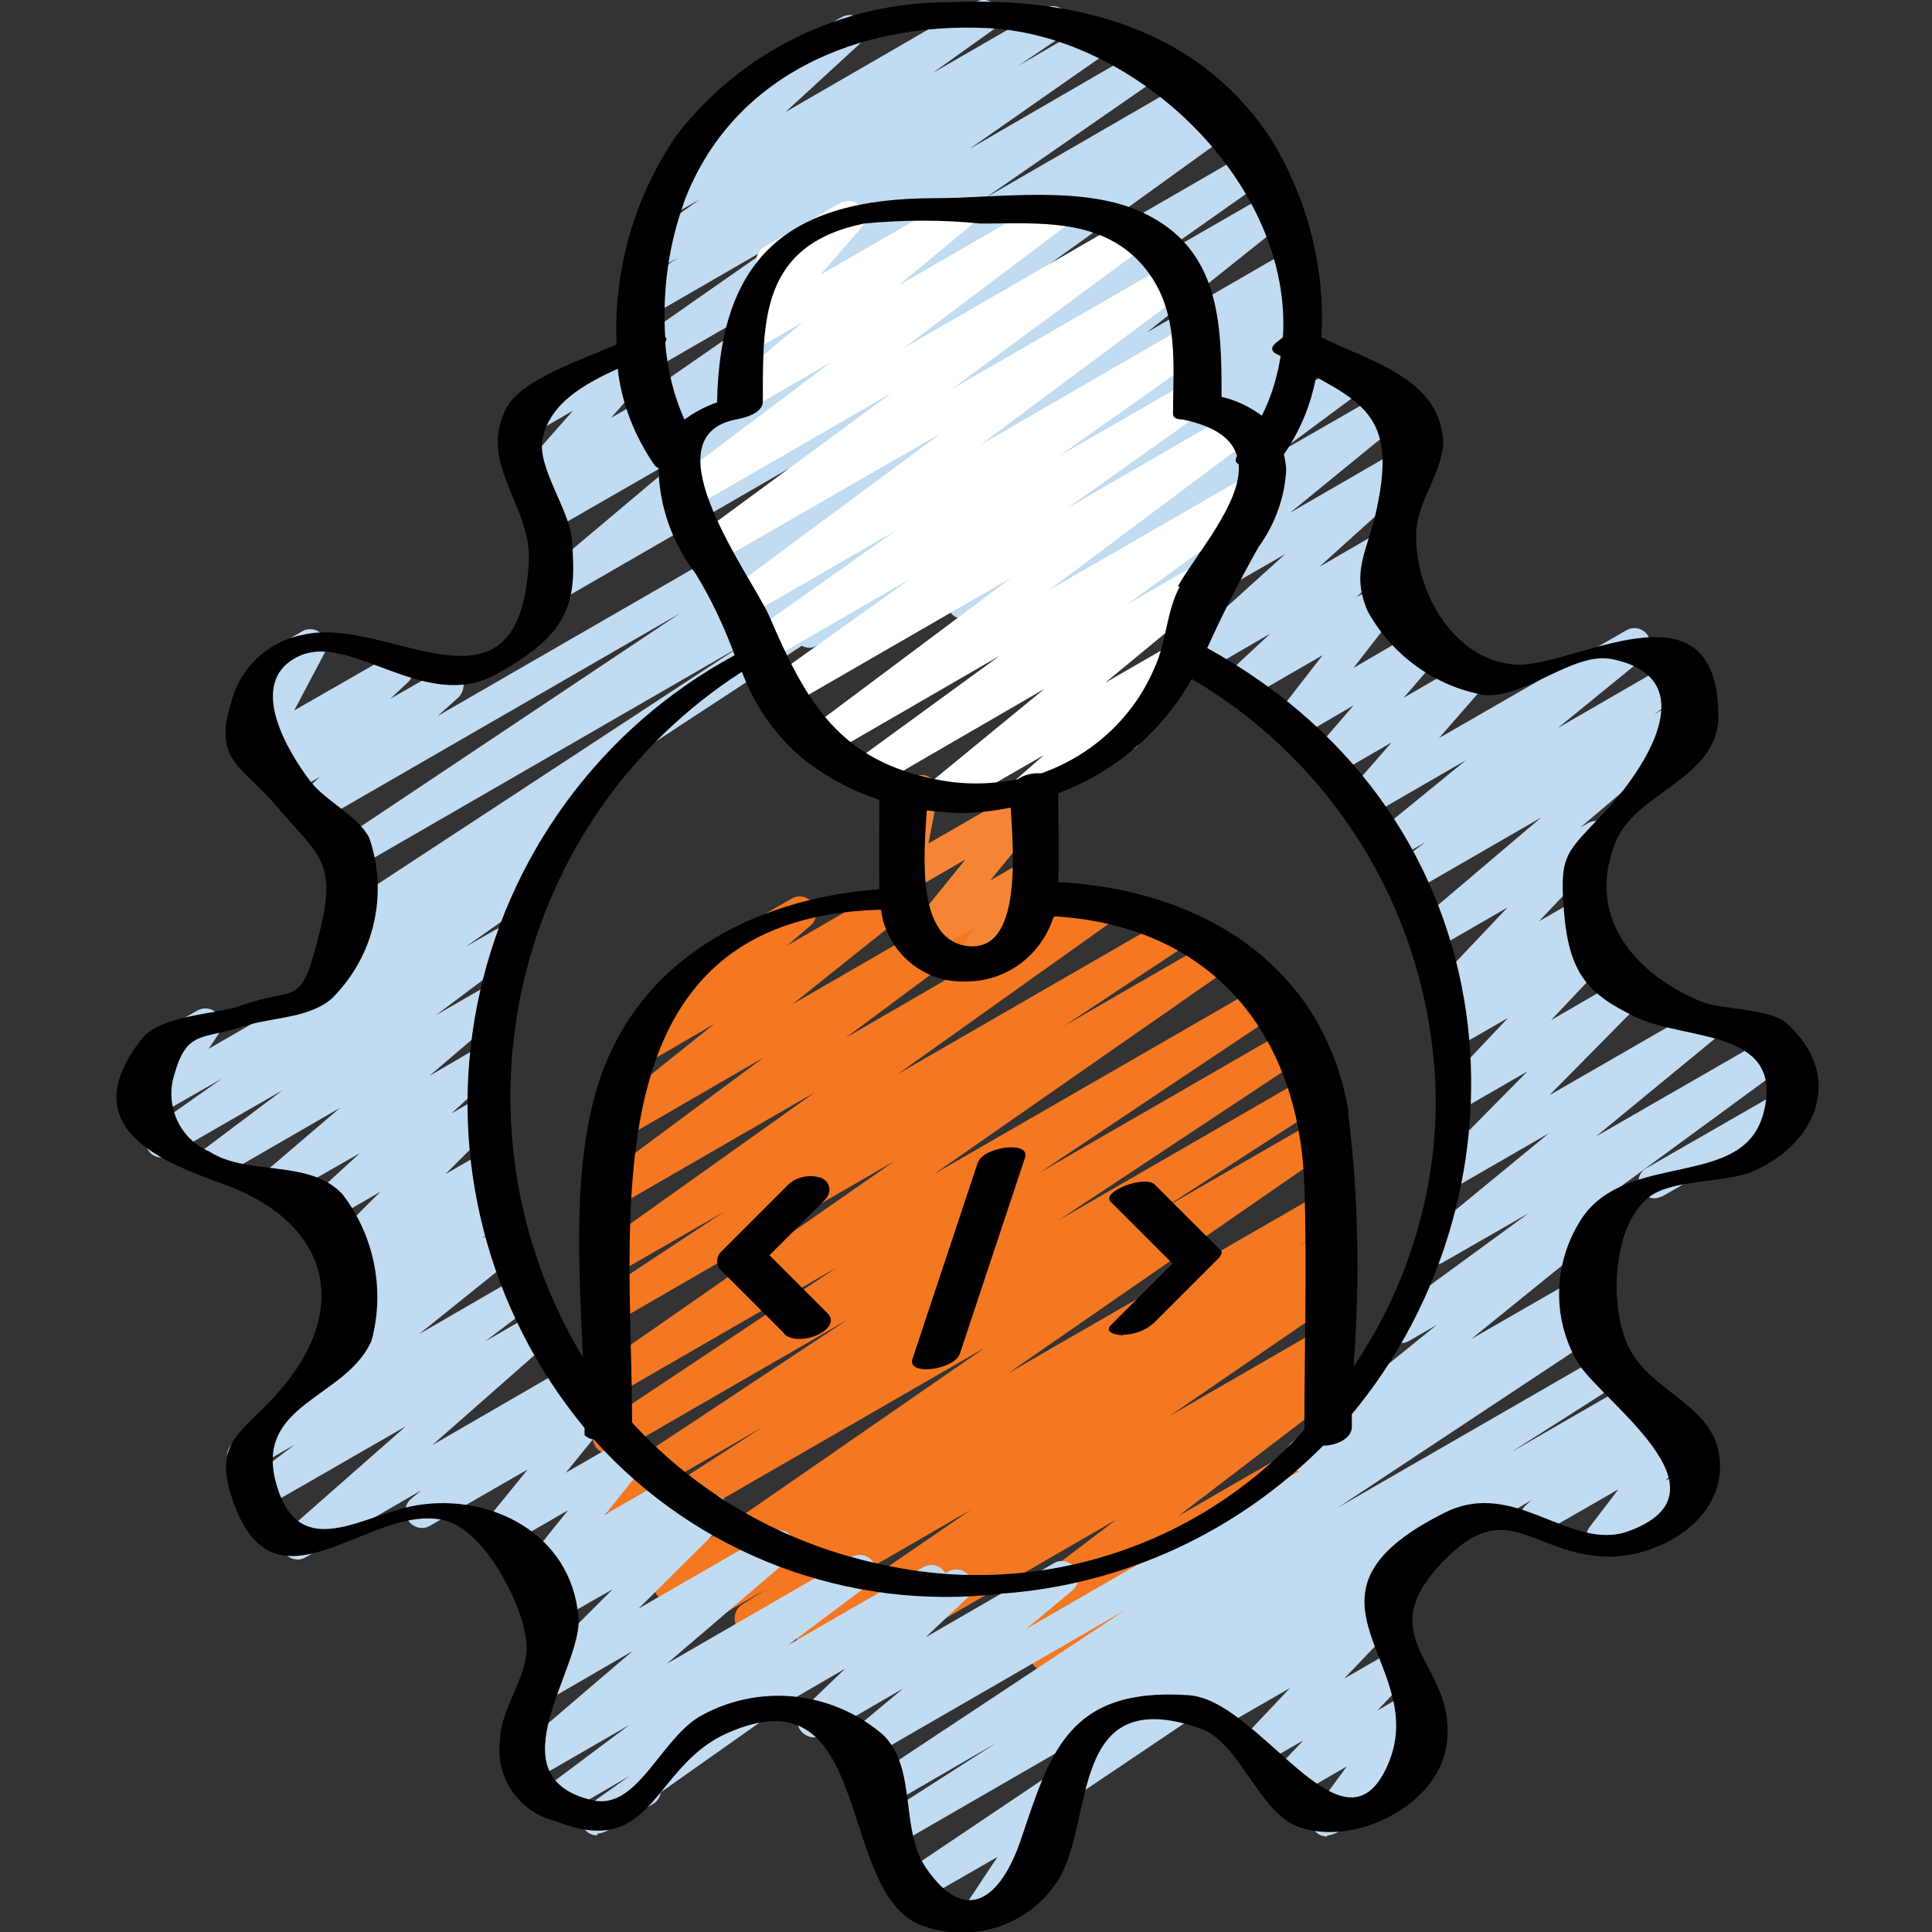 <?xml version="1.0" encoding="UTF-8"?>
<svg id="Layer_1" data-name="Layer 1" xmlns="http://www.w3.org/2000/svg" viewBox="0 0 35 35">
  <rect x="0" y="0" width="35" height="35" fill="#333333" stroke="none"/>
  <defs>
    <style>
      .cls-1 {
        fill: #f47721;
      }

      .cls-1, .cls-2, .cls-3, .cls-4, .cls-5 {
        stroke-width: 0px;
      }

      .cls-2 {
        fill: #f58534;
      }

      .cls-4 {
        fill: #fff;
      }

      .cls-5 {
        fill: #c1dbf0;
      }
    </style>
  </defs>
  <g id="_014---Developer-Management" data-name="014---Developer-Management">
    <path id="Path" class="cls-1" d="m17.51,30.26c-.13,0-.24-.08-.28-.2s0-.25.1-.33l2.89-2.2-4.41,2.55c-.14.08-.32.04-.4-.1s-.04-.31.09-.4l.1-.06-.72.41c-.14.08-.31.04-.4-.1s-.05-.31.08-.4l3.03-2.08-3.84,2.22c-.14.08-.32.03-.4-.1-.08-.14-.04-.31.09-.4l.44-.28-.92.53c-.09.06-.2.06-.3,0-.09-.05-.15-.15-.15-.25,0-.11.05-.21.14-.26l.69-.44-1.05.61c-.14.08-.31.03-.4-.1s-.05-.31.08-.4l5.88-4.07-6.66,3.84c-.14.08-.32.03-.4-.1s-.04-.31.09-.4l2.94-1.9-2.63,1.52c-.14.08-.32.04-.4-.1s-.04-.31.09-.4l4.47-2.96-4.16,2.4c-.14.08-.31.03-.4-.1s-.05-.31.09-.4l4.28-2.85-3.97,2.29c-.14.08-.31.04-.4-.1s-.05-.31.08-.4l5.34-3.72-5.02,2.9c-.14.08-.32.04-.4-.1s-.04-.31.09-.4l2.24-1.48-1.93,1.11c-.14.08-.31.04-.4-.1s-.05-.31.08-.4l3.89-2.77-3.57,2.06c-.14.08-.31.04-.39-.09s-.06-.31.07-.4l2.96-2.2-2.54,1.47c-.13.08-.31.04-.4-.09s-.06-.3.06-.4l1.99-1.59-1.24.72c-.13.08-.3.04-.39-.09-.09-.13-.07-.3.05-.4l1.01-.85s-.09-.07-.12-.11c-.08-.14-.03-.32.11-.4l1.98-1.14c.13-.08.3-.04.39.09.09.13.07.3-.05.4l-.42.36,1.76-1.02c.13-.08.3-.04.39.09.09.13.06.3-.06.4l-1.99,1.59,3.6-2.08c.14-.08.31-.04.39.09s.06.31-.07.4l-2.96,2.2,4.51-2.61c.14-.08.31-.04.4.1s.05.31-.08.4l-3.89,2.77,4.94-2.85c.14-.08.32-.04.4.1s.04.31-.09.4l-2.24,1.48,2.67-1.54c.14-.08.31-.04.4.1s.05.31-.08.4l-5.34,3.72,5.88-3.39c.14-.08.31-.03.4.1s.05.31-.08.4l-4.28,2.86,4.49-2.59c.14-.08.31-.03.4.1.08.14.05.31-.09.4l-4.47,2.96,4.52-2.61c.14-.08.32-.03.4.1.08.14.04.31-.09.4l-2.94,1.9,2.76-1.59c.14-.08.31-.04.4.1.09.13.05.31-.08.4l-5.88,4.07,5.64-3.25c.14-.08.31-.03.4.11.08.14.04.31-.09.4l-.69.44.38-.22c.14-.08.32-.03.4.1.08.14.04.31-.09.4l-.43.28.12-.07c.14-.08.31-.04.4.1s.05.31-.08.4l-3.03,2.08,2.72-1.57c.14-.08.31-.03.4.1s.05.31-.09.4l-.24.16c.12-.03.25.02.32.12.09.13.06.3-.07.4l-2.89,2.21,2.56-1.48c.14-.08.31-.04.39.1s.05.31-.07.4l-.56.41.24-.14c.13-.07.29-.04.38.07s.08.28-.02.39l-.67.71.31-.18c.09-.06.21-.06.3,0s.15.15.15.26-.06.21-.16.26l-2.1,1.21c-.13.07-.29.04-.38-.07-.09-.12-.08-.28.02-.39l.68-.71-3.32,1.92c-.14.08-.31.04-.39-.1s-.05-.31.07-.4l.56-.41-1.69.98s-.1.04-.15.04h0Z"/>
    <path id="Path-2" data-name="Path" class="cls-2" d="m17.58,17.73c-.11,0-.21-.06-.26-.16s-.04-.22.02-.31l.34-.47-.84.48c-.12.07-.28.04-.37-.06s-.1-.27,0-.38l1.02-1.26-.95.55c-.1.06-.23.05-.32-.02-.09-.07-.14-.18-.12-.3l.2-1.01c-.11-.04-.19-.13-.2-.25s.04-.23.15-.29l.3-.17c.1-.06.23-.05.32.02s.14.18.12.3l-.17.88,1.77-1.02c.12-.07.28-.04.37.06s.09.27,0,.38l-1.02,1.25.64-.37c.12-.07.27-.05.37.06s.1.26.02.37l-.41.57c.13,0,.24.1.28.22s-.03.26-.14.33l-.97.56s-.1.04-.15.04h0Z"/>
    <g>
      <path id="Path-3" data-name="Path" class="cls-5" d="m24.04,33.27c-.11,0-.21-.06-.26-.16s-.04-.22.03-.31l.59-.8-.97.56c-.13.07-.29.04-.38-.08s-.08-.28.02-.38l.54-.57-.75.43c-.13.07-.29.04-.38-.07-.09-.12-.08-.28.02-.39l.87-.92-1.18.68c-.13.08-.31.04-.39-.09s-.06-.3.06-.4l.83-.66-2.34,1.35c-.09.06-.21.06-.3,0s-.15-.15-.15-.26.06-.21.16-.26l5.89-3.4c.13-.08.31-.04.39.09s.06.3-.06.4l-1.22.97c.11.02.19.1.23.2s0,.22-.07.3l-.87.91.78-.45c.13-.07.29-.04.38.07.09.12.08.28-.02.39l-.54.57.41-.24c.12-.07.27-.04.37.06s.1.26.02.37l-.59.8.41-.24c.09-.06.21-.06.3,0s.15.15.15.26-.06.21-.16.26l-1.66.95s-.1.04-.15.04h0Z"/>
      <path id="Path-4" data-name="Path" class="cls-5" d="m29.04,28.14c-.09,0-.17-.04-.23-.1-.09-.11-.1-.26-.01-.38l.52-.68-1.34.77c-.13.07-.29.04-.38-.08s-.07-.29.03-.39l.11-.1-.58.34c-.09.06-.21.06-.3,0s-.15-.15-.15-.26.06-.21.16-.26l2.99-1.73c.13-.07.29-.04.38.08s.07.29-.03.39l-.11.1.22-.13c.12-.07.28-.04.37.06s.1.26.01.37l-.52.68.13-.07c.09-.06.21-.06.3,0s.15.15.15.26-.06.21-.16.26l-1.42.82s-.1.04-.15.04Z"/>
      <path id="Path-5" data-name="Path" class="cls-5" d="m29.98,21.71c-.13,0-.25-.09-.29-.22-.03-.13.02-.27.14-.33l2.35-1.35c.14-.07.31-.02.39.11s.04.31-.1.4l-2.35,1.35s-.1.04-.15.04Z"/>
      <path id="Path-6" data-name="Path" class="cls-5" d="m23.59,26.66c-.13,0-.24-.08-.28-.2s0-.25.09-.33l2.63-2.13-.5.29c-.14.08-.31.04-.4-.09s-.06-.31.07-.4l2.49-1.82-1.55.89c-.13.08-.3.04-.39-.09s-.06-.3.06-.4l2.25-1.85-1.56.9c-.13.07-.29.04-.38-.08s-.08-.28.02-.39l1.53-1.55-1.04.6c-.13.07-.29.04-.38-.07-.09-.12-.08-.28.02-.39l1.05-1.11-.8.46c-.13.08-.3.04-.39-.08s-.07-.29.04-.39l.21-.19c-.13.04-.27,0-.35-.12s-.06-.27.03-.36l1.25-1.32-1.23.71c-.13.08-.3.04-.39-.09s-.07-.3.05-.4l2.18-1.85-2.27,1.31c-.14.08-.31.04-.4-.09s-.05-.31.07-.4l.5-.37-.49.28c-.13.08-.31.04-.4-.09s-.06-.3.06-.4l1.57-1.28-1.73,1c-.13.07-.28.04-.38-.07-.09-.11-.09-.27,0-.38l.76-.87-1,.58c-.13.07-.28.04-.38-.07s-.09-.27,0-.38l.69-.8-1.01.59c-.12.07-.28.04-.37-.06s-.1-.26-.01-.37l.83-1.07-1.35.78c-.13.08-.3.04-.39-.08s-.07-.29.04-.39l.75-.7-1.24.72c-.13.07-.29.03-.38-.09-.09-.12-.07-.29.03-.39l1.86-1.68-2.8,1.61c-.13.08-.3.04-.39-.09s-.06-.3.06-.4l2.18-1.78-3.31,1.91c-.14.08-.31.04-.4-.09-.09-.13-.06-.31.07-.4l1.55-1.15-2.64,1.52c-.14.08-.31.04-.39-.09s-.06-.3.07-.4l2.32-1.76-4.79,2.77c-.09.06-.21.06-.3,0-.1-.05-.15-.15-.15-.26s.06-.21.16-.26l8.86-5.12c.14-.08.31-.04.4.09s.06.31-.07.4l-2.32,1.76,2.99-1.73c.14-.08.31-.04.39.09s.06.31-.07.4l-1.55,1.15,2.07-1.19c.13-.08.3-.04.39.09.09.13.06.3-.06.4l-2.18,1.78,2.04-1.18c.13-.07.29-.03.38.09.09.12.07.29-.03.39l-1.86,1.68,1.07-.62c.13-.08.3-.04.39.08s.07.29-.04.39l-.75.7.4-.23c.12-.07.28-.04.37.06s.1.26.01.38l-.83,1.07,1.22-.71c.13-.07.28-.04.38.07s.09.27,0,.38l-.69.8,1.02-.59c.13-.07.28-.04.38.07s.09.27,0,.38l-.76.87,3.39-1.95c.13-.08.31-.04.39.09s.06.3-.06.4l-1.57,1.28,1.92-1.11c.14-.08.31-.04.4.09s.05.31-.07.4l-.5.37.5-.29c.13-.08.3-.04.39.09s.07.3-.05.4l-2.18,1.85.14-.08c.13-.07.29-.04.38.07s.08.28-.02.39l-1.25,1.32.73-.42c.13-.08.3-.04.39.08s.07.29-.04.4l-.19.17h.02c.13-.08.29-.05.38.06.09.12.08.28-.02.39l-1.05,1.11,1.14-.66c.13-.07.29-.04.38.08s.08.28-.02.39l-1.53,1.55,2.76-1.59c.13-.08.3-.04.39.09.09.13.06.3-.06.4l-2.25,1.85,3.18-1.83c.14-.08.31-.03.39.1s.05.31-.07.4l-3.22,2.36c.06.02.12.06.15.11.09.13.06.3-.06.4l-2.63,2.13,1.86-1.07c.09-.06.21-.06.3,0s.15.15.15.26-.06.21-.16.26l-5.1,2.94s-.09.04-.15.04h0Z"/>
      <path id="Path-7" data-name="Path" class="cls-5" d="m17.78,34.9c-.11,0-.21-.06-.26-.16s-.05-.21.02-.3l.53-.8-1.46.84c-.14.08-.31.03-.39-.1s-.05-.31.08-.4l6.17-4.15-6.13,3.54c-.14.08-.32.04-.4-.1-.08-.14-.04-.32.09-.4l2.01-1.29-1.88,1.09c-.14.08-.31.03-.4-.1s-.05-.31.09-.4l4.53-3-4.52,2.61c-.13.08-.3.04-.39-.09-.09-.13-.06-.3.05-.4l.84-.7-1.45.84c-.13.08-.3.05-.4-.07s-.07-.3.04-.4l.76-.73-1.55.9c-.09.06-.21.06-.3,0s-.15-.15-.15-.26.06-.21.16-.26l3.71-2.14c.13-.07.29-.04.38.08s.08.29-.03.39l-.76.72,2.32-1.34c.13-.08.3-.04.39.09.09.13.06.3-.05.4l-.84.7,9.87-5.7c.14-.08.31-.03.39.1.08.13.05.31-.08.4l-4.53,3,4.84-2.79c.14-.07.31-.03.39.11s.04.31-.09.4l-2.01,1.28,2.22-1.28c.14-.08.31-.03.4.1s.05.31-.08.4l-10.61,7.14c.02.08,0,.17-.04.24l-.58.87h0c.13,0,.25.09.29.22s-.02.27-.14.33l-.9.52s-.1.04-.15.04h0Z"/>
      <path id="Path-8" data-name="Path" class="cls-5" d="m10.82,33.25c-.13,0-.24-.08-.28-.21s0-.26.11-.33l.76-.54-1.15.67c-.14.08-.31.04-.4-.09-.09-.13-.06-.31.07-.4l1.47-1.1-1.82,1.05c-.13.08-.3.04-.39-.09-.09-.12-.07-.3.05-.4l2.22-1.9-1.55.9c-.13.07-.29.04-.38-.08s-.08-.28.02-.39l1.55-1.55-.84.48c-.13.07-.29.03-.38-.09-.09-.12-.07-.29.03-.39l.13-.12-.15.09c-.12.07-.28.04-.37-.06-.09-.11-.1-.27,0-.38l.77-.96-1.14.66c-.12.07-.28.04-.37-.06s-.09-.27,0-.38l.78-.96-1.77,1.02c-.13.08-.3.04-.39-.09s-.07-.3.05-.4l.18-.15-2.09,1.21c-.13.08-.3.04-.39-.08s-.07-.29.04-.39l2.16-1.9-2.52,1.45c-.14.08-.31.03-.39-.09s-.06-.3.07-.4l.83-.63-.78.45c-.13.08-.3.04-.39-.09s-.06-.3.06-.4l2.2-1.77c-.1-.03-.18-.11-.2-.22-.02-.1.01-.21.09-.29l.38-.35-.12.07c-.13.07-.29.03-.38-.09-.09-.12-.07-.28.03-.39l.23-.21-.06.03c-.13.07-.29.04-.38-.08s-.08-.28.02-.39l.85-.85-.76.44c-.13.07-.3.04-.38-.08s-.07-.29.04-.39l.73-.67-1.26.72c-.13.08-.3.04-.39-.09s-.07-.3.05-.39l1.24-1.06-2.13,1.23c-.14.08-.31.04-.39-.09s-.06-.31.07-.4l1.41-1.06-2.05,1.18c-.14.08-.31.03-.39-.1s-.05-.31.08-.4l1.26-.89-1.05.6c-.12.07-.27.05-.36-.05s-.11-.25-.03-.37l.25-.37c-.13-.01-.23-.11-.26-.23-.03-.13.03-.25.14-.32l.86-.49c.12-.07.27-.05.36.05.09.1.11.25.03.37l-.18.27,5.61-3.24c.14-.08.31-.03.39.1s.05.31-.08.4l-1.26.89.54-.31c.14-.08.31-.04.4.09s.06.31-.07.4l-1.41,1.06.78-.45c.13-.08.3-.04.39.09s.07.3-.05.4l-1.24,1.06.79-.46c.13-.07.3-.04.38.08s.07.29-.04.39l-.73.67.38-.22c.13-.07.29-.04.38.08s.08.28-.02.39l-.85.85.59-.34c.13-.07.29-.03.38.09.09.12.07.28-.03.39l-.23.2h0c.13-.08.29-.04.38.08s.07.29-.04.39l-.38.35.25-.14c.13-.08.3-.04.39.09s.06.3-.06.4l-1.73,1.39,1.71-.99c.14-.08.31-.03.39.09s.06.3-.07.4l-.83.63.85-.49c.13-.08.3-.04.39.08s.07.29-.04.39l-2.16,1.9,2.42-1.4c.13-.08.3-.04.39.09.09.13.07.3-.05.4l-.18.15.25-.14c.12-.07.28-.04.37.06s.09.27,0,.38l-.78.96,1.11-.64c.12-.07.28-.04.37.06s.1.27,0,.38l-.77.96,1.23-.71c.13-.07.29-.03.38.09.09.12.07.29-.03.39l-.13.12.36-.21c.13-.07.29-.04.38.08s.08.28-.02.39l-1.56,1.55,2.39-1.38c.13-.08.3-.04.39.09s.07.3-.05.39l-2.22,1.9,3.34-1.93c.14-.08.31-.04.4.09s.06.31-.07.4l-1.47,1.1,2.45-1.41c.14-.08.31-.03.39.1.08.13.05.31-.08.4l-5.07,3.58c-.01.09-.07.17-.14.21l-.86.5s-.1.04-.15.04h0Z"/>
      <path id="Path-9" data-name="Path" class="cls-5" d="m6.01,18.03c-.13,0-.24-.08-.28-.2s0-.25.1-.33l.88-.67-.28.16c-.14.08-.31.03-.4-.1-.08-.14-.04-.31.09-.4l7.29-4.78-6.86,3.96c-.14.08-.31.03-.4-.1s-.05-.31.09-.4l6.08-4.06-6.55,3.78c-.13.07-.29.03-.38-.09s-.07-.28.03-.39l.38-.34-.55.32c-.13.08-.3.05-.39-.07-.09-.12-.08-.29.04-.4l.32-.3-.48.28c-.11.07-.26.05-.35-.04s-.12-.23-.06-.35l.61-1.15c-.12-.02-.22-.11-.25-.24s.03-.25.14-.31l.64-.37c.11-.07.26-.05.35.04s.12.23.06.35l-.55,1.04,1.71-.98c.13-.07.29-.04.38.08s.08.29-.03.39l-.32.3.89-.51c.13-.07.29-.03.38.09s.07.28-.03.39l-.38.34,12.03-6.94c.14-.08.31-.03.4.1.08.13.05.31-.08.4l-6.08,4.06,7.9-4.56c.14-.08.31-.03.39.1.08.13.05.31-.08.4l-11.47,7.52c.08.13.05.3-.07.39l-1.12.84c.11,0,.21.06.26.15.08.14.03.32-.11.4l-3.75,2.16s-.1.04-.15.04h0Z"/>
      <path id="Path-10" data-name="Path" class="cls-5" d="m10.12,10.84c-.12,0-.24-.08-.28-.19s0-.25.09-.33l2.52-2.12-2.47,1.42c-.14.08-.31.04-.39-.09-.09-.13-.06-.3.06-.4l.36-.27-.22.13c-.13.07-.28.04-.38-.07-.09-.11-.09-.27,0-.38l.97-1.1-.83.48c-.09.06-.21.06-.3,0s-.15-.15-.15-.26.06-.21.16-.26l2.4-1.38c.13-.07.28-.04.38.07s.09.27,0,.38l-.97,1.1,2.69-1.55c.14-.08.31-.04.39.09.09.13.06.3-.06.4l-.36.27,1.33-.77c.13-.08.3-.04.39.09s.07.3-.05.4l-2.52,2.12,4.51-2.61c.09-.06.21-.06.3,0s.15.15.15.26-.06.21-.16.26l-7.41,4.28s-.1.04-.15.04h0Z"/>
    </g>
    <path id="Path-11" data-name="Path" class="cls-5" d="m13.69,8.54c-.13,0-.24-.08-.28-.21-.04-.12,0-.26.11-.33l3.7-2.67-4.98,2.88c-.14.08-.31.03-.4-.1s-.04-.31.09-.4l.22-.14-.14.08c-.14.08-.31.04-.4-.1s-.05-.31.08-.4l3.23-2.24-3.08,1.78c-.14.08-.31.04-.4-.1s-.05-.31.08-.4l2.59-1.81-2.3,1.33c-.14.08-.31.03-.4-.1-.08-.13-.05-.31.08-.4l.79-.54-.38.22c-.14.08-.31.03-.39-.1s-.05-.31.07-.4l1.1-.78-.49.28c-.13.07-.3.04-.38-.08s-.07-.29.04-.39l1.5-1.38c-.13,0-.25-.09-.29-.22-.03-.13.02-.27.14-.33l2.05-1.18c.13-.07.3-.04.38.08s.07.29-.04.39l-1.36,1.25L17.67.04c.14-.08.31-.04.4.1.09.13.05.31-.08.4l-1.09.78,2.03-1.17c.14-.08.31-.03.4.1s.05.31-.08.4l-.8.54,1.38-.8c.14-.08.31-.04.4.1s.05.31-.08.4l-2.59,1.81,3.21-1.86c.14-.08.31-.04.4.1s.05.31-.08.4l-3.23,2.24,3.72-2.15c.14-.08.32-.04.4.1.08.14.04.32-.09.4l-.21.14.36-.2c.14-.08.31-.03.39.1.08.13.05.31-.07.4l-3.7,2.67,3.98-2.3c.14-.09.32-.05.41.09s.05.32-.09.41l-2.17,1.53,2.19-1.26c.13-.08.3-.04.39.09s.06.3-.06.4l-2.53,2.02,2.46-1.42c.14-.08.31-.04.4.09s.05.31-.07.4l-.2.14c.13-.05.28,0,.35.13s.05.28-.06.37l-.9.8.51-.3c.12-.07.27-.05.37.06.09.1.11.25.03.37l-.51.75c.13,0,.24.1.27.23.03.13-.03.26-.14.33l-.91.52c-.12.07-.27.05-.37-.06-.09-.1-.11-.25-.03-.37l.45-.66-1.88,1.08c-.13.07-.29.03-.38-.09s-.07-.28.03-.39l.9-.8-2.22,1.28c-.14.08-.31.04-.4-.09s-.05-.31.07-.4l.16-.12-1.06.61c-.13.08-.31.04-.39-.09s-.06-.3.06-.4l2.53-2.02-4.35,2.51c-.14.08-.31.04-.4-.1s-.05-.31.08-.4l2.17-1.53-3.52,2.03s-.1.04-.15.04h0Z"/>
    <path id="Path-12" data-name="Path" class="cls-4" d="m17.05,14.7c-.13,0-.24-.08-.28-.2-.04-.12,0-.25.09-.33l2.06-1.69-3.07,1.78c-.14.08-.31.04-.39-.1s-.05-.31.07-.4l2.58-1.88-3.11,1.8c-.14.08-.31.04-.39-.09-.09-.13-.06-.3.07-.4l3.65-2.73-4.07,2.35c-.14.08-.31.04-.4-.1s-.05-.31.08-.4l2.56-1.83-2.63,1.52c-.14.08-.31.03-.39-.1s-.05-.31.08-.4l2.67-1.89-2.63,1.52c-.14.08-.31.04-.39-.09s-.06-.31.07-.4l3.78-2.8-4.1,2.36c-.14.08-.31.04-.4-.09s-.05-.31.07-.4l3.52-2.59-3.67,2.12c-.14.08-.31.04-.4-.09-.09-.13-.06-.31.07-.4l2.92-2.2-1.48.86c-.13.07-.3.04-.39-.09s-.07-.3.05-.4l1.29-1.08-.94.54c-.13.07-.28.04-.38-.07s-.09-.27,0-.38l.8-.91c-.12,0-.23-.05-.28-.15-.08-.14-.03-.32.11-.4l1.37-.79c.13-.07.29-.04.38.07s.09.27,0,.38l-.74.85,2.37-1.37c.13-.07.3-.04.39.09.09.13.07.3-.05.4l-1.29,1.07,2.7-1.56c.14-.08.31-.04.39.09s.06.31-.07.4l-2.92,2.2,4.04-2.33c.14-.08.31-.04.4.09.09.13.05.31-.07.4l-3.51,2.59,3.97-2.29c.14-.08.31-.04.39.09.09.13.06.31-.07.4l-3.77,2.81,3.79-2.19c.14-.08.31-.03.39.1.08.13.05.31-.08.4l-2.67,1.89,2.38-1.37c.14-.08.31-.04.4.1s.05.31-.08.4l-2.56,1.82,2.99-1.73c.14-.08.31-.04.39.09.09.13.06.3-.07.4l-3.65,2.73,3.69-2.13c.14-.08.31-.04.39.1.09.13.05.31-.07.4l-2.58,1.88,1.33-.77c.13-.08.31-.04.39.09s.06.3-.06.4l-2.06,1.7,1.18-.68c.13-.08.3-.04.39.08.09.12.07.3-.05.4l-1.01.89s.09.07.12.11c.08.14.03.32-.11.4l-1.77,1.02c-.13.08-.3.04-.39-.08s-.07-.29.04-.4l.49-.43-1.72.99s-.1.04-.15.04h0Z"/>
    <path id="Shape" class="cls-3" d="m30.81,18.14c-1.03-.42-2.12-1.41-1.55-2.87.37-.94,1.89-1.15,1.87-2.33-.03-2.54-2.65-.83-3.68-.9-1.14-.08-1.86-1.39-1.79-2.45.03-.53.54-1.15.48-1.67-.12-1.08-1.3-1.36-2.2-1.81.07-1.25-.25-2.5-.9-3.57C21.72.51,19.49-.06,17.21.04c-1.94-.01-3.78.88-4.96,2.42-.76,1.11-1.14,2.44-1.08,3.78-.63.28-1.73.63-2,1.16-.52,1,.46,1.76.41,2.77-.16,3.11-2.55.96-4.09,1.33-.63.12-1.14.59-1.3,1.22-.34,1.08.2,1.14.86,1.93.69.82,1.06.93.75,2.2-.36,1.47-.4.99-1.44,1.37-.44.16-1.45.16-1.8.61-1.26,1.62.41,2.23,1.51,2.63,1.84.67,2.33,2.19,1,3.73-.67.78-1.21.89-.87,1.94.75,2.3,2.48.09,3.84.41.79.18,1.51,1.7,1.5,2.31,0,.56-.47,1.11-.48,1.66-.1.68.34,1.32,1,1.48,1.8.72,1.74-.98,3.11-1.59,2.64-1.18,1.98,2.75,3.45,3.45.93.39,2.01.06,2.55-.79.67-1.07.17-3.58,2.57-2.75.72.25,1.05,1.5,1.77,1.78,1.01.38,2.51-.37,2.69-1.44.25-1.55-1.52-1.93.03-3.45,1.09-1.06,1.54-.05,2.86,0,.87.03,2.07-.58,2.07-1.64s-1.14-1.27-1.61-2.07c-.41-.7-.37-2.26.32-2.8.41-.33,1.38-.26,1.86-.46,1.12-.46,1.74-1.69.64-2.69-.29-.27-1.19-.25-1.54-.39h0ZM12.38,3.69c.86-2.32,3.16-3.3,5.53-3.18,2.71.14,5.52,2.85,5.33,5.62-.17.09-.27.2-.12.28l.08.04c-.06.38-.17.74-.34,1.08-.22-.16-.46-.28-.73-.34,0-1.32-.02-2.67-1.41-3.33-1.08-.52-2.64-.27-3.78-.27-2.66,0-3.9,1.07-3.95,3.7-.21.07-.41.18-.59.31-.2-.44-.31-.92-.35-1.4.03-.04.03-.07,0-.1-.05-.83.06-1.65.34-2.43h0Zm8.99,6.94c-.24.45-.24,1.01-.46,1.48-.38.89-1.13,1.58-2.05,1.9-.15-.01-.3.02-.43.11-.47.09-.95.1-1.42.01-1.81-.34-2.41-1.42-3.07-2.96-.31-.71-2.23-3.25-.61-3.57.16-.03.49-.11.49-.33,0-1.45-.05-2.83,1.83-3.22.71-.07,1.42-.07,2.12,0,1.05,0,2.24-.12,2.99.83.61.77.49,1.72.49,2.62,0,.07.07.1.18.1.61.13.89.36.98.66-.04.07-.03.12.03.15.06.7-.79,1.65-1.1,2.21h0Zm-6.71,3.2c.38.29.82.51,1.27.66,0,.54-.01,1.08,0,1.62-2.31.17-4.48,1.3-5.15,3.72-.4,1.46-.29,3.16-.22,4.76-2.55-4.24-1.28-9.74,2.88-12.42.24.65.66,1.23,1.21,1.66h0Zm3.65.79c.05.84.2,2.62-.77,2.52-.93-.1-.81-1.59-.75-2.46.2.03.39.04.59.05.31,0,.63-.04.93-.1h0Zm-2.35,1.86c.1.77.78,1.34,1.55,1.3.73,0,1.36-.48,1.58-1.18,2.8.16,4.45,2.06,4.54,4.89.05,1.47,0,2.94,0,4.41h0c-1.94,2.15-4.89,3.08-7.71,2.43-1.72-.37-3.28-1.26-4.47-2.56,0,0,0-.01,0-.02,0-3.7-.82-9.12,4.5-9.27h0Zm8.47,3.66c-.46-2.72-2.74-4.03-5.26-4.16.02-.53,0-1.07,0-1.61,1.02-.38,1.88-1.11,2.42-2.07,2.71,1.59,4.39,4.49,4.42,7.64,0,1.72-.53,3.4-1.49,4.82.12-1.54.09-3.1-.1-4.63h0Zm7.5.08c-.39,1.31-2.43.64-3.26,1.83-.53.79-.57,1.81-.09,2.63.43.71,2.89,2.34.92,3.06-1.05.38-2.05-.97-3.32-.34-3.12,1.55-.12,2.78-1.09,4.68-.81,1.6-2.28-1.29-3.56-1.37-2.2-.15-2.51,1.07-3.04,2.63-.35,1.02-.98,1.58-1.72.49-.47-.69-.15-1.79-.77-2.4-.94-.81-2.28-.94-3.35-.32-.72.46-1.12,1.7-1.93,1.5-1.8-.43-.16-2.4-.24-3.31-.13-1.54-1.62-2.25-2.93-2.03-.97.16-2.12,1.07-2.54-.37-.43-1.48,1.25-1.55,1.72-2.61.25-.92.05-1.91-.53-2.66-.6-.64-1.72-.32-2.41-.77-.54-.23-.81-.84-.63-1.4.23-.81.51-.62,1.26-.87.49-.16,1.18-.14,1.59-.5.77-.76,1.03-1.89.68-2.91-.2-.4-.8-.67-1.07-1.03-.36-.47-1.2-1.79-.21-2.26.94-.45,2.29,1.03,3.57.33,1.37-.75,1.47-1.32,1.38-2.44-.04-.55-.64-1.32-.53-1.84.14-.64.75-.98,1.36-1.26.07.63.31,1.23.67,1.75.02.02.04.04.07.05.01.69.25,1.36.67,1.91.29.47.52.97.71,1.48-2.43,1.31-4.14,3.65-4.67,6.36-.53,2.71.19,5.51,1.95,7.64v.13s.07.07.17.08c1.86,2.08,4.62,3.12,7.39,2.79,2.2-.16,4.26-1.11,5.82-2.68.24,0,.52-.13.52-.34,0-.08,0-.15,0-.23,3.37-4.05,3.02-10.77-2.62-13.88.29-.64.58-1.21.93-1.83.29-.4.47-.88.5-1.38,0-.1-.02-.2-.04-.3.29-.42.49-.9.58-1.4,1.01.54,1.42.91,1.1,2.39-.16.76-.48,1.13-.16,1.86.44.79,1.21,1.35,2.1,1.51.73.08,1.62-.79,2.32-.65,1.72.35.56,2.03-.12,2.76-.7.75-.83.76-.75,1.78.09,1.16.43,1.52,1.29,1.94.91.45,2.78.19,2.31,1.81h0Z"/>
    <path id="Path-13" data-name="Path" class="cls-3" d="m14.2,24.16c.27.27,1.08-.08.79-.37l-1.05-1.05,1.01-1.01c.06-.06.09-.15.07-.23-.02-.08-.09-.15-.17-.17-.22-.06-.45,0-.6.16l-1.18,1.18c-.09.08-.1.21-.04.31l1.18,1.18Z"/>
    <path id="Path-14" data-name="Path" class="cls-3" d="m20.34,24.18c.21,0,.42-.08.57-.22l1.18-1.18s.03-.04.04-.07,0-.05-.03-.07l-1.18-1.18c-.18-.18-.98.13-.8.31l1.12,1.12-1.11,1.11c-.15.15.13.19.22.19h0Z"/>
    <path id="Path-15" data-name="Path" class="cls-3" d="m17.39,24.52c.39-1.18.79-2.37,1.18-3.55.1-.31-.76-.2-.86.1-.39,1.18-.79,2.37-1.18,3.55-.1.31.76.2.86-.1Z"/>
  </g>
</svg>